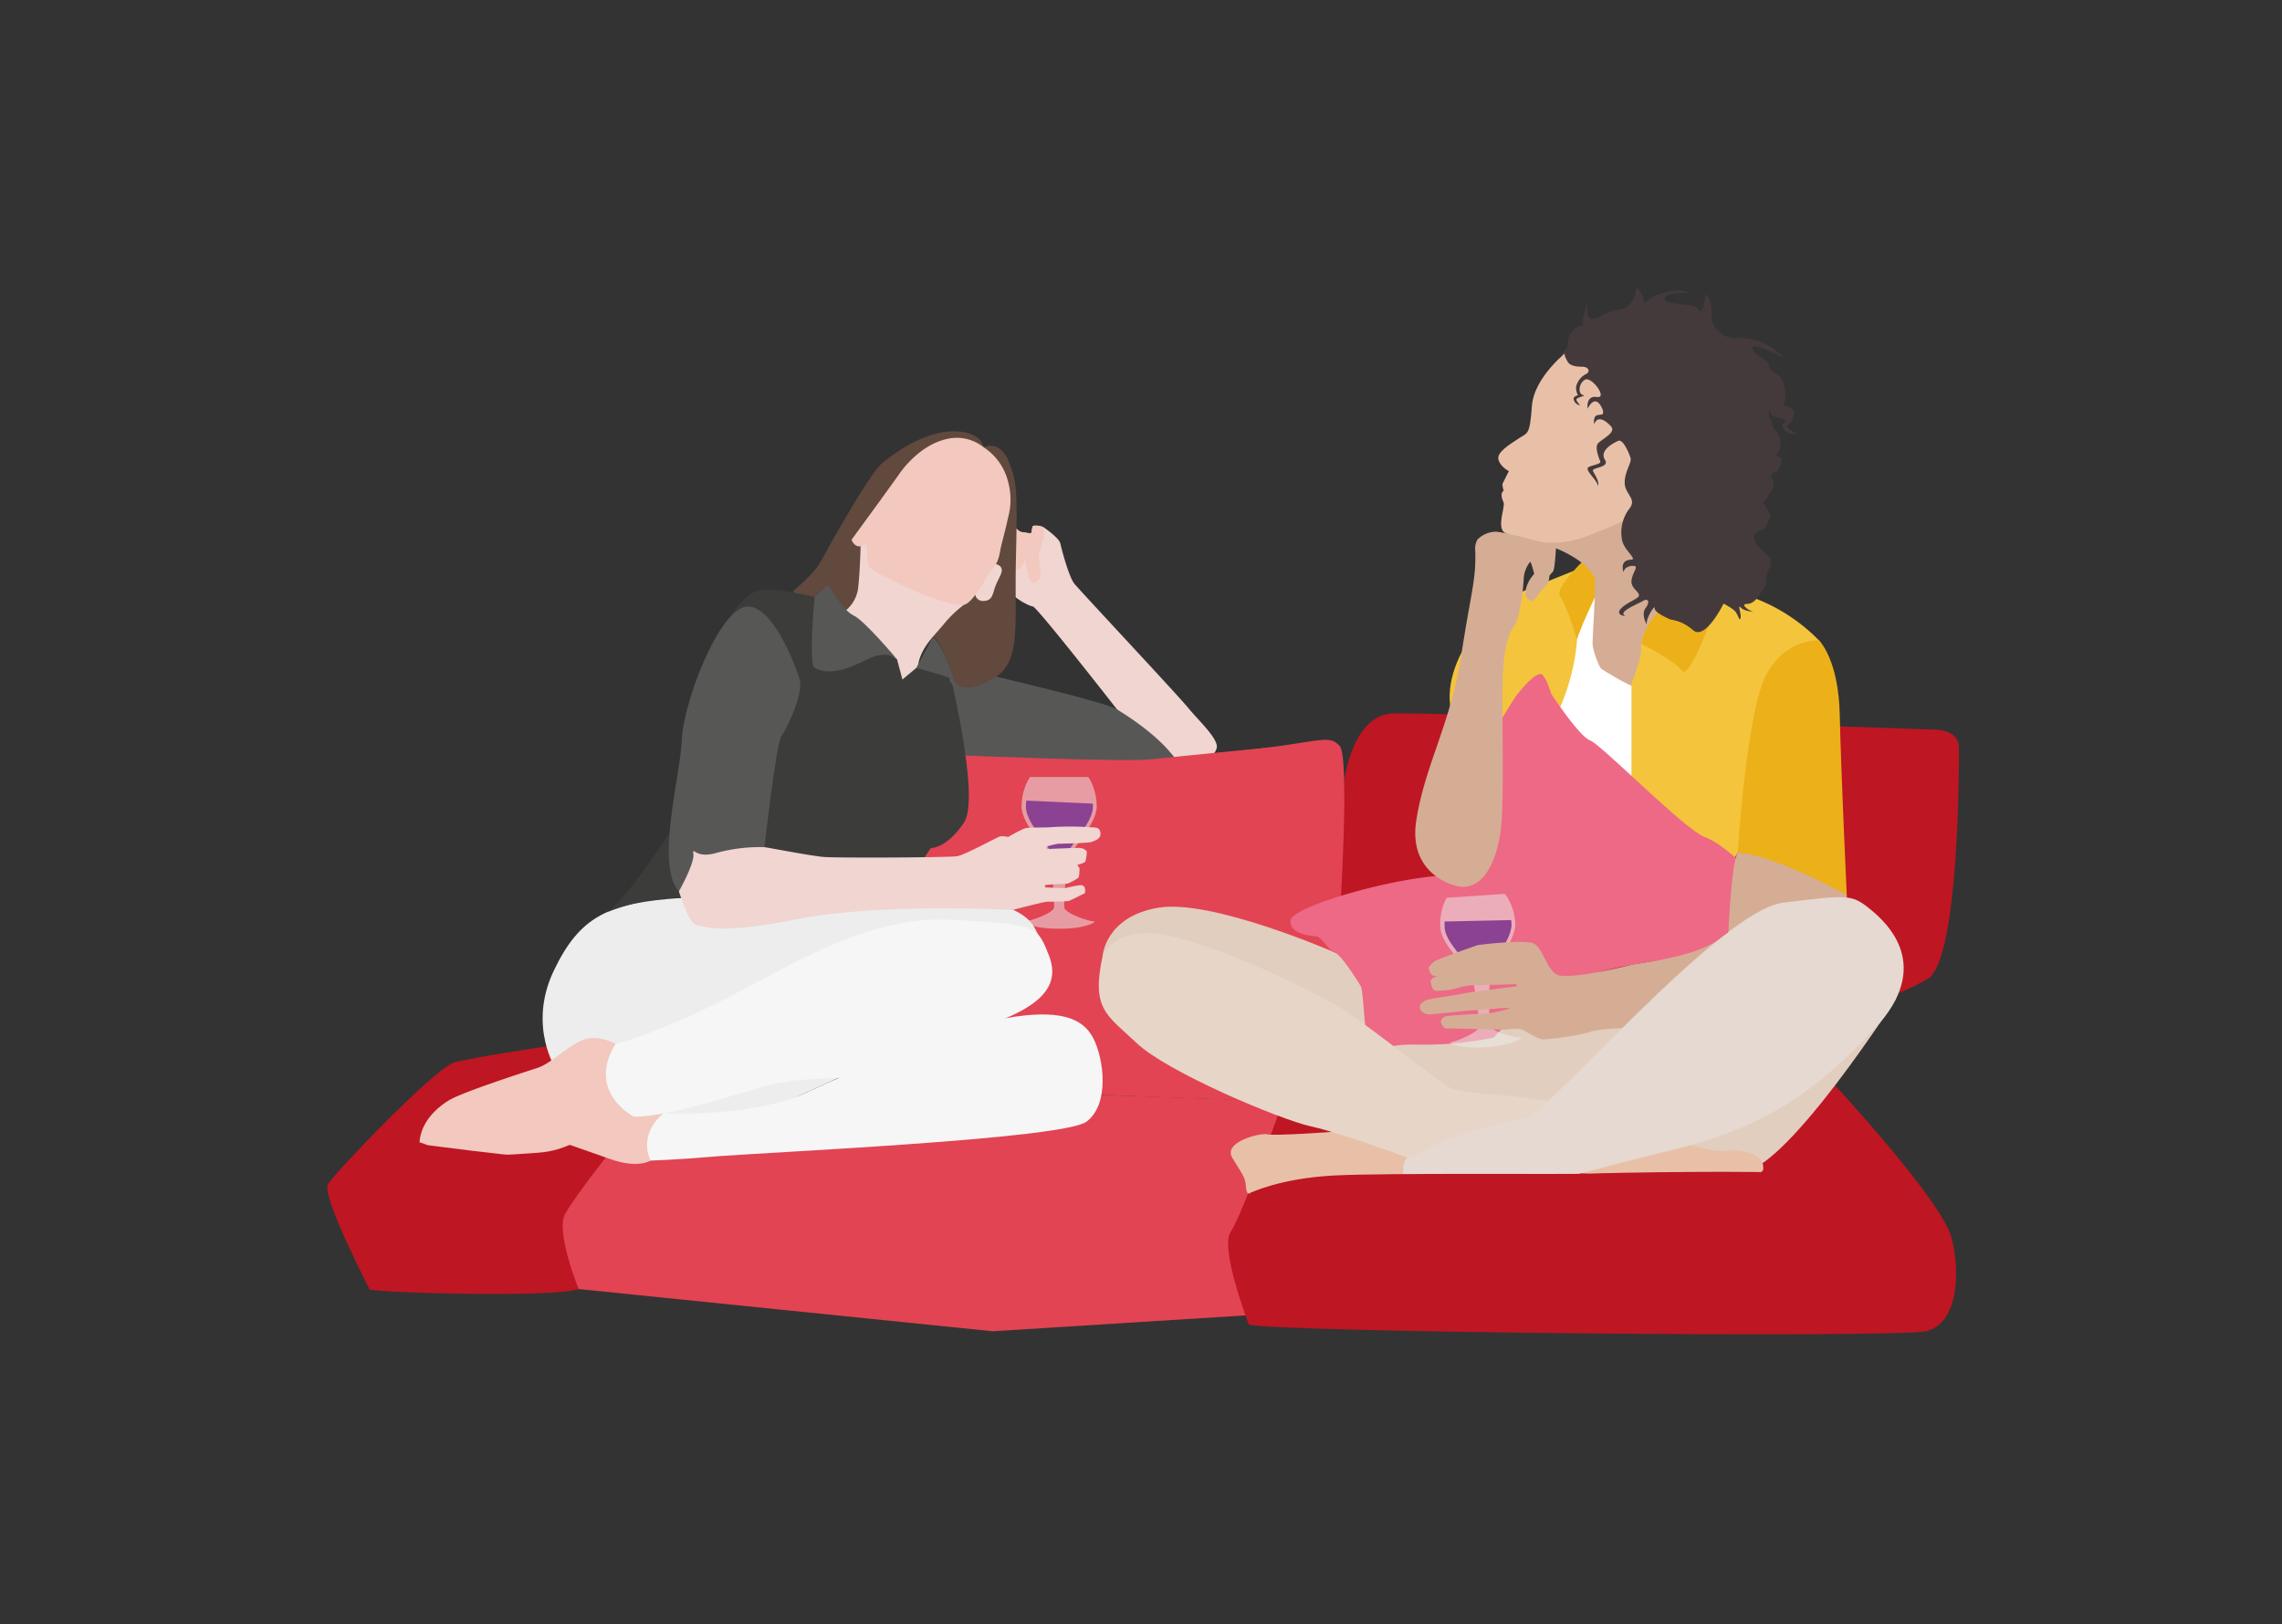<svg id="Livello_11" data-name="Livello 11" xmlns="http://www.w3.org/2000/svg" width="340.586mm" height="242.376mm" viewBox="0 0 965.441 687.051">
  <rect x="0" y="0" width="965.441" height="687.051" fill="#333333" stroke="none"/>
  <title>ragazza</title>
  <path d="M626.661,248.131s3.455-27.793,20.636-28.217,230.221,6.904,230.221,6.904,9.163.241,9.163,7.624.157,89.54-13.172,97.766-57.345,22.835-57.345,22.835L624.658,307.116Z" transform="translate(-57.91 81.867)" style="fill: #be1622"/>
  <polygon points="648.727 297.781 671.119 250.082 700.653 240.838 735.19 286.575 715.392 350.377 658.303 346.975 648.727 297.781" style="fill: #fff"/>
  <path d="M717.576,218.168s7.728-15.843,7.728-34.693V158.971L694.391,171.412s-29.217,24.505-22.054,49.764,32.422,26.955,32.422,26.955Z" transform="translate(-57.91 81.867)" style="fill: #f4c43c"/>
  <path d="M725.112,188.709s-4.228-14.355-7.241-18.453,17.841-22.535,17.841-22.535l1.958,12.771S726.578,182.691,725.112,188.709Z" transform="translate(-57.91 81.867)" style="fill: #ecb019"/>
  <path d="M699.584,145.265s25.433,4.108,32.921,16.984c.855,1.47-.992,26.469-.825,28.643s2.509,9.283,3.763,10.203,12.348,7.694,14.537,7.694,17.577-30.777,17.577-30.777l8.196-53.692L744.894,119.304Z" transform="translate(-57.91 81.867)" style="fill: #d5ad95"/>
  <path d="M721.161,64.94s-2.918,2.541-2.941,4.807,6.524-2.793,6.524-2.793Z" transform="translate(-57.91 81.867)" style="fill: #453a3b"/>
  <path d="M214.327,463.677s-20.592-39.714-17.651-44.617,45.107-49.03,53.442-51.481,58.345-9.721,58.345-9.721l36.672,76.891s-32.977,25.028-42.424,28.694S220.701,465.148,214.327,463.677Z" transform="translate(-57.91 81.867)" style="fill: #be1622"/>
  <path d="M302.711,463.443s-9.796-24.203-5.763-31.694,21.898-29.965,21.898-29.965,193.916-20.909,205.556-20.455,76.33,2.734,76.33,2.734,35.412-1.757,37.934,8.824-14.009,79.2-14.009,79.2l-146.773,9.22Z" transform="translate(-57.91 81.867)" style="fill: #e24453"/>
  <path d="M586.227,478.426s-12.404-32.27-7.643-39.185,22.148-55.177,22.148-55.177l233.515-6.772s45.292,48.737,49.326,64.563,2.305,36.572-10.949,39.453S595.513,481.767,586.227,478.426Z" transform="translate(-57.91 81.867)" style="fill: #be1622"/>
  <path d="M465.725,237.71s63.923,3.6,75.147,5.202,21.325-4.761,48.637-7.94,30.641-6.172,35.149-1.308,0,73.452,0,73.452-15.32,76.948-23.925,76.948S498.97,380.322,498.97,380.322l-109.994-40.78,33.672-85.807Z" transform="translate(-57.91 81.867)" style="fill: #e24453"/>
  <path d="M748.131,244.402v-37.049s3.833-10.007,4.046-13.414-.639-8.73,9.582-19.802,39.178-2.677,39.178-2.677a75.619,75.619,0,0,1,26.538,17.604c12.53,12.821-38.172,96.159-38.172,96.159L748.131,260.455Z" transform="translate(-57.91 81.867)" style="fill: #f4c43c"/>
  <path d="M622.439,320.992s-51.737-22.59-74.314-18.889-23.723,20.356-23.723,20.356l23.353,26.376,166.589,47.159,51.073-48.77Z" transform="translate(-57.91 81.867)" style="fill: #e2cebf"/>
  <path d="M860.181,340.433s-45.203,70.588-64.448,73.445-58.108-17.766-58.108-17.766L787.248,364.64Z" transform="translate(-57.91 81.867)" style="fill: #e2cebf"/>
  <path d="M765.754,400.554s17.08,5.182,21.494,4.441,17.368,0,16.628,7.772-76.947,1.734-76.947,1.734l2.184-21.35Z" transform="translate(-57.91 81.867)" style="fill: #e8c0a8"/>
  <path d="M684.034,237.858s13.195-22.633,15.549-25.673,8.772-10.513,10.799-8.634,3.716,7.959,3.716,7.959,11.823,18.096,16.552,19.857,40.198,37.906,48.643,40.946,18.917,15.201,21.619,15.201,14.952-.67,15.245,1.86-9.84,7.26-12.881,8.949-17.662,22.633-35.479,24.997-39.85,5.743-53.7,13.85A113.274,113.274,0,0,0,689.777,357.101a148.845,148.845,0,0,1-33.115,2.928c-19.259-.325-16.494,7.319-18.934,3.578s-2.928-26.187-4.066-28.139-8.133-13.337-11.223-14.476-5.042-6.669-8.133-6.831-10.898-1.301-10.41-6.669,37.604-16.573,61.417-18.777S684.034,237.858,684.034,237.858Z" transform="translate(-57.91 81.867)" style="fill: #ed6986"/>
  <path d="M293.342,370.838s-12.348-18.421-1.215-41.903,23.452-28.888,53.933-30.942,138.174-11.297,149.713,12.96l5.079,9.331c-19.813,28.03-140.506,76.668-140.506,76.668L312.775,392.903Z" transform="translate(-57.91 81.867)" style="fill: #ededed"/>
  <path d="M314.939,303.938a85.016,85.016,0,0,1,38.332-5.688c22.01,1.731-1.731-44.515-1.731-44.515S328.541,293.056,314.939,303.938Z" transform="translate(-57.91 81.867)" style="fill: #3c3c3b"/>
  <path d="M530.489,218.239s-33.901-43.421-35.628-43.565-8.21-3.742-9.43-6.188,0-29.069,0-29.069,3.529,3.598,4.393,3.742,3.885.72,4.317.432.288-2.878,1.007-3.022a7.511,7.511,0,0,1,4.173.576c1.151.72,6.764,4.749,7.195,6.908s3.598,14.103,5.9,16.981,43.627,46.983,48.271,52.657c4.154,5.075,11.342,11.656,12.026,15.843.255,1.562-1.358,7.791-15.997,7.791C540.045,241.323,530.489,218.239,530.489,218.239Z" transform="translate(-57.91 81.867)" style="fill: #f0d5d1"/>
  <path d="M498.215,161.079c-.284-1.308-1.554-14.112-2.185-20.583a5.475,5.475,0,0,0-.881.072c-.72.144-.576,2.734-1.007,3.022s-3.454-.288-4.317-.432c0,0,2.209,18.749,4.54,21.571C495.111,165.634,498.597,162.837,498.215,161.079Z" transform="translate(-57.91 81.867)" style="fill: #f2c8bf"/>
  <path d="M499.322,141.144a7.51,7.51,0,0,0-4.173-.576c-.229.046-.37.34-.471.728l-1.122,11.898s4.075,1.177,5.039-4.603c.216-1.297-.093-.809.622-1.866S499.322,141.144,499.322,141.144Z" transform="translate(-57.91 81.867)" style="fill: #f2c8bf"/>
  <path d="M489.824,143.158c-.547-.091-2.163-1.568-3.275-2.638l1.084,18.743s4.019-.475,3.655-5.97a61.9,61.9,0,0,1,.501-9.808C490.987,143.366,490.201,143.221,489.824,143.158Z" transform="translate(-57.91 81.867)" style="fill: #f2c8bf"/>
  <path d="M453.849,198.451s70.169,15.806,76.64,19.787c17.571,10.811,23.793,19.307,26.229,23.084,0,0-21.94.33-39.921-.66s-59.716-3.464-59.716-3.464Z" transform="translate(-57.91 81.867)" style="fill: #575756"/>
  <path d="M474.067,107.354s6.556-3.431,10.417,5.577,3.861,13.829,3.217,42.411,2.46,42.952-9.816,50.03-16.351,2.359-17.209-1.287-5.599-16.467-8.161-16.491-16.504-13.543-16.504-13.543Z" transform="translate(-57.91 81.867)" style="fill: #61493d"/>
  <path d="M393.576,168.055s8.847-7.238,11.36-12.064,13.128-9.806,13.128-9.806l15.524,7.896-7.439,28.451-28.351,2.312Z" transform="translate(-57.91 81.867)" style="fill: #61493d"/>
  <path d="M414.211,177.448a14.548,14.548,0,0,0,6.745-10.557c.88-7.331,1.173-21.896,1.173-21.896l29.032-7.012,14.563,35.994a49.129,49.129,0,0,0-8.503,8.164c-3.715,4.692-10.851,10.655-11.046,19.355s-4.888,13.294-4.888,13.294Z" transform="translate(-57.91 81.867)" style="fill: #f0d5d1"/>
  <path d="M366.004,180.093s6.93-11.911,14.451-12.489,22.067,3.105,22.067,3.105l34.887,26.321,2.287,8.563,5.884-4.924,12.799-3.432s14.71,57.914,7.346,68.906-14.073,10.799-14.073,10.799l-6.071,9.063-68.789,3.085-15.234-34.903Z" transform="translate(-57.91 81.867)" style="fill: #3c3c3b"/>
  <path d="M470.485,169.824a3.342,3.342,0,0,0,3.298,2.55c2.702-.051,3.722-1.071,4.589-4.232s2.327-5.415,2.966-7.085c.663-1.733.83-3.55-2.424-4.411-1.584-.419-3.563-1.434-5.185-.943-2.749.832-4.687,4.485-4.687,4.485Z" transform="translate(-57.91 81.867)" style="fill: #f0d5d1"/>
  <path d="M424.606,148.187s-4.539,3.471-6.541-2.002,12.176-16.414,12.176-16.414,11.334-21.787,14.609-23.046,10.327-5.163,18.891-4.786,10.327,5.415,10.327,5.415a24.295,24.295,0,0,1,10.075,13.601c2.771,9.445.252,15.616,0,17.253s-2.519,10.075-2.897,11.964-.802,5.793-3.36,8.564-8.102,14.502-12.161,15.24-17.065-4.151-19.555-5.35-19.772-8.742-20.478-10.7C424.653,155.042,424.606,148.187,424.606,148.187Z" transform="translate(-57.91 81.867)" style="fill: #f2c8bf"/>
  <path d="M405.326,155.342s20.059-36.767,25.938-41.416,12.442-9.261,21.465-12.013,19.94-1.282,21.338,5.441a18.157,18.157,0,0,0-16.005-3.408c-9.844,2.324-17.075,10.879-19.734,14.728S417.871,146.877,417.871,146.877l-6.907,8.466Z" transform="translate(-57.91 81.867)" style="fill: #61493d"/>
  <path d="M402.522,170.709l5.763-5.195s6.23,10.957,10.746,12.982,18.378,18.534,18.378,18.534-3.738-4.361-12.46,0-16.568,6.957-22.427,3.582C399.892,199.097,402.522,170.709,402.522,170.709Z" transform="translate(-57.91 81.867)" style="fill: #575756"/>
  <path d="M445.58,200.669s14.001,3.836,14.001,4.274v.984a13.288,13.288,0,0,0,2.435,3.11c.956.609-5-18.66-9.501-21.442Z" transform="translate(-57.91 81.867)" style="fill: #575756"/>
  <path d="M333.196,409.102s-5.283,3.47-16.786-.526-27.488-9.687-27.488-9.687l-3.633-12.715,43.714-10.898,9.399,13.919" transform="translate(-57.91 81.867)" style="fill: #f2c8bf"/>
  <path d="M318.324,359.73s-7.869-4.545-14.67-1.287-12.808,9.624-18.365,11.444-31.567,10.181-37.414,13.697c-5.757,3.462-12.53,10.018-12.519,18.975.002,1.718,10.491,1.417,10.491,1.417a104.72,104.72,0,0,0,31.009,2.403c17.348-1.229,15.576.202,47.589-16.806S318.324,359.73,318.324,359.73Z" transform="translate(-57.91 81.867)" style="fill: #f2c8bf"/>
  <path d="M333.196,409.102s-5.881-10.056,5.206-19.907c0,0,37.807,1.689,60.286-8.709s62.479-27.749,84.776-31.652,32.438-.246,36.927,8.399,7.149,27.93-2.826,35.411-138.126,13.017-159.366,14.885C344.732,408.711,333.196,409.102,333.196,409.102Z" transform="translate(-57.91 81.867)" style="fill: #f6f6f6"/>
  <path d="M326.064,390.554s-20.276-10.395-7.739-30.825c0,0,11.145-2.185,39.08-15.374,27.983-13.212,64.539-39.002,102.148-37.145s37.145,2.786,42.02,14.858-2.322,20.098-18.108,26.764-51.306,24.078-65.7,25.006-23.448.464-35.055,3.482S341.466,390.605,326.064,390.554Z" transform="translate(-57.91 81.867)" style="fill: #f6f6f6"/>
  <path d="M721.598,66.255S706.96,77.272,706.016,89.864s-1.731,11.175-5.509,13.694-9.444,5.824-8.657,8.972,4.407,4.879,4.407,4.879-2.483,4.893-2.676,5.352c-.234.555.472,2.991.472,2.991-1.984,1.242.011,4.951.011,4.951.37,1.107-.741,4.995-.918,6.77s-.769,5.561,2.307,6.448,17.14,6.869,31.764,1.756,35.076-15.442,35.076-15.442l3.988-59.824Z" transform="translate(-57.91 81.867)" style="fill: #e8c0a8"/>
  <path d="M674.222,292.949s-20.662-4.202-17.16-27.491,14.708-41.324,19.086-70.215c4.065-26.83,6.318-31.43,5.889-44.376a7.273,7.273,0,0,1,.994-4.546,11.297,11.297,0,0,1,7.65-3.258c3.349.027,25.671,5.629,25.53,7.017s-.491,9.092-1.366,9.968a13.93,13.93,0,0,0-1.412,1.639s-.165,2.972-1.238,3.88-5.531,6.935-6.026,6.935-3.715-1.403-2.642-5.366a14.083,14.083,0,0,1,3.467-6.192s-1.321-5.366-1.734-5.118a12.292,12.292,0,0,0-2.724,7.265c-.165,3.88-1.569,16.016-3.715,19.235s-4.293,7.595-5.036,19.565.712,54.837-.944,67.418S685.567,295.565,674.222,292.949Z" transform="translate(-57.91 81.867)" style="fill: #d5ad95"/>
  <path d="M761.758,174.137c-7.356,7.969-8.976,12.96-9.386,16.401l.005.007s13.467,6.603,17.014,11.214,13.833-25.893,13.833-25.893l-5.553-7.405C771.426,168.724,765.401,170.19,761.758,174.137Z" transform="translate(-57.91 81.867)" style="fill: #ecb019"/>
  <path d="M621.32,396.974s-24.446,1.77-27.219,1.014-18.906,3.174-14.872,9.905,5.546,7.992,5.798,12.277,2.017,2.521,2.017,2.521l64.617-6.982,19.071-17.721Z" transform="translate(-57.91 81.867)" style="fill: #e8c0a8"/>
  <path d="M524.402,322.459s5.217-13.083,27.424-8.577,62.55,23.706,75.134,31.871,40.376,30.796,44.246,32.435,13.122,2.749,20.525,3.12,28.129,3.701,28.129,3.701l-17.395,22.577-48.943.307s-27.671-10.3-40.995-13.261-60.699-22.943-73.653-35.159S519.555,345.036,524.402,322.459Z" transform="translate(-57.91 81.867)" style="fill: #e7d6c7"/>
  <path d="M465.725,237.71s67.708,2.903,79.411,1.626,48.736-4.894,48.736-4.894l3.185,16.385-59.157,10.64Z" transform="translate(-57.91 81.867)" style="fill: #e24453"/>
  <path d="M520.572,307.891c-2.072,0-12.373-3.444-12.437-5.995-.094-3.767.765-14.03,1.321-18.968.548-4.868,12.434-15.637,12.434-23.55s-3.58-12.528-3.58-12.528H493.696s-3.58,4.616-3.58,12.528,11.886,18.682,12.434,23.55c.556,4.938,1.415,15.201,1.321,18.968-.064,2.551-10.364,5.995-12.437,5.995-1.984,0,3.64,3.309,14.569,3.101C516.932,311.201,522.556,307.891,520.572,307.891Z" transform="translate(-57.91 81.867)" style="fill: #ededed;opacity: 0.52"/>
  <path d="M492.113,256.809a22.693,22.693,0,0,0-.157,2.681c0,7.052,10.594,16.651,11.082,20.989,0,0-.113,1.531,2.965,1.531s3.19-1.531,3.19-1.531c.488-4.338,11.082-13.937,11.082-20.989q0-.718-.042-1.395Z" transform="translate(-57.91 81.867)" style="fill: #8b4292"/>
  <path d="M345.135,295.203s4.259,13.998,7.603,14.302,7.931,4.34,42.607-2.565,90.97-3.862,90.97-3.862,13.21-3.493,14.711-3.493,8.294-.097,9.077-.332,6.806-3.286,6.806-3.286.782-3.599-1.956-3.364-6.102,1.252-6.884,1.252-7.823-.313-7.823-.313-.548-.648-.078-.95,8.918-.537,9.466-.693,4.537-2.098,4.694-2.809a20.922,20.922,0,0,0,.313-3.527,11.644,11.644,0,0,0-.939-1.565s3.019-.75,3.311-1.334.929-4.034.557-4.458-1.062-1.433-3.821-1.38-13.057.478-13.057.478l-.159-.955a29.333,29.333,0,0,1,5.042-1.274c1.221,0,13.11-.318,14.065-.743s4.246-1.168,3.821-3.821-1.592-2.229-5.467-2.495a127.064,127.064,0,0,0-14.914,0c-3.503.318-9.182.053-11.04.425s-7.643,3.768-7.643,3.768a8.609,8.609,0,0,0-3.503-.212c-1.274.372-14.702,7.749-17.993,8.333s-51.006.796-56.526.318-21.852-3.659-25.048-4.139-18.025-5.583-18.025-5.583l-15.406,3.755Z" transform="translate(-57.91 81.867)" style="fill: #f0d5d1"/>
  <path d="M345.135,295.203s6.431-11.366,6.132-15.553.299,2.094,9.87-.748a70.982,70.982,0,0,1,20.19-2.393s4.935-43.819,7.179-46.96,9.272-17.797,7.777-23.629-12.862-35.444-24.377-30.658-24.975,41.022-25.574,56.105S335.115,284.136,345.135,295.203Z" transform="translate(-57.91 81.867)" style="fill: #575756"/>
  <path d="M238.707,402.559s35.793,4.72,50.567,5.787,9.972,14.705,9.972,14.705l-35.56,6.009-40.667-15.84v-13.251S231.396,399.362,238.707,402.559Z" transform="translate(-57.91 81.867)" style="fill: #be1622"/>
  <path d="M806.722,154.069a12.333,12.333,0,0,0,.408,2.039c.306,1.019-1.937,4.994-1.937,4.994s.612,5.096-1.835,6.727c0,0-2.517,5.766-6.159,5.766s1.145,3.33,2.81,3.33-3.746.208-5.62-1.769,1.145,4.475-.624,4.995a15.237,15.237,0,0,0-1.457-3.018c-.937-1.457-5.203-3.642-5.203-3.642s-7.701,15.714-12.905,11.239-8.742-4.059-10.199-4.787-6.244-2.81-6.036-4.579-3.955,4.579-3.33,6.973c0,0-2.602-4.163-.52-6.973s.977-4.325-1.209-2.97c-2.154,1.335-11.076,4.651-7.301,6.42,0,0-4.499-.432-1.897-3.241s7.805-4.163,7.597-5.724-3.33-3.07-3.174-5.802,1.85-4.813,1.85-5.958-5.045-.698-5.149,2.166c0,0-2.177-5.202,3.299-5.388,2.52-.086-3.382-4.271-4.007-8.434a16.512,16.512,0,0,1,3.122-13.113c3.33-4.267-1.873-6.036-1.977-10.823s3.018-8.638,2.498-10.511-3.184-8.308-5.241-7.357c-4.101,1.896-7.664,4.755-5.582,8.085s-5.828,3.122-5.099,4.683,3.138,4.849,1.889,6.618c0,0,.712-.478-1.161-2.975s-3.746-4.371-2.706-5.203,5.412-1.353,5.099-2.394-2.803-6.32-.718-8.042c2.978-2.46,7.352-4.572,5.166-6.965s-5.598-4.794-7.055-.839a4.991,4.991,0,0,1,.317-3.094c.728-1.353,3.434-.52,3.434-1.561V91.901s-2.633-8.273-6.535-.902c0,0-.854-5.654,3.933-4.925s-2.29-8.95-5.099-7.285-2.81,6.036-.833,6.452-3.33.937-2.706,2.185a9.458,9.458,0,0,0,1.561,2.185,3.291,3.291,0,0,1-2.787-2.706c0-1.249,1.851-1.561,1.851-1.561s-1.561-2.706-.312-4.995a8.135,8.135,0,0,1,3.845-4.059c1.775-.937,1.046-3.018-1.764-3.018s-5.261-.461-6.211-2.263c-1.03-1.955-2.196-3.72.107-6.07,0,0-.436-3.757,1.611-6.263a10.172,10.172,0,0,1,5.165-3.181s-1.187-.533.652-6.364c1.306-4.14.531-4.133.531-4.133s.392-1.142.341,4.642,5.302,2.378,5.302,2.378a25.949,25.949,0,0,1,8.869-3.053c4.242-.386,7.104-6.444,6.349-9.64,0,0,4.409,4.641,3.252,7.533,0,0,2.593-3.228,8.908-4.986,7.806-2.173,10.139.241,10.139.241s-11.216-.51-10.059,2.575,12.356,1.112,14.193,4.275c1.971,3.392,3.272-6.747,3.272-6.747,1.953,3.813,2.507,4.435,2.314,9.833s6.494,9.926,10.926,9.161c5.324-.918,14.718,2.6,19.731,8.384,0,0-15.666-8.361-13.111-3.343,1.407,2.764,5.977,3.343,6.748,6.62s4.554,3.09,5.612,6.052A19.419,19.419,0,0,1,813.303,85.358c.335,3.278-2.476,4.344,1.058,4.951,3.723.639,3.258,4.527-.127,7.743-1.383,1.314,4.354,3.638,4.354,3.638s-5.215.901-6.558-3.128c-.667-2,3.571-1.778.101-3.128s-5.439-.545-5.501-4.598c0,0-1.14,2.677.205,4.61s.724,3.456,1.919,4.436c2.703,2.218,3.235,6.862.97,10.458,0,0-.804.917.624,1.048s1.627,2.126.485,4.505-4.003,2.362-3.812,3.409,1.941,2.968.901,5.463c-.803,1.927-4.228,6.03-4.228,6.03s4.123,4.535,2.981,6.724-2.426,4.575-2.426,4.575-4.228,1.016-4.228,2.634a13.676,13.676,0,0,0,.762,3.743Z" transform="translate(-57.91 81.867)" style="fill: #453a3b"/>
  <path d="M700.907,357.023c-2.068.139-12.576-2.607-12.811-5.147-.347-3.752-.177-14.05.046-19.014.22-4.893,11.358-16.436,10.827-24.331s-4.412-12.26-4.412-12.26l-10.811.727-2.939.198-10.811.727s-3.262,4.845-2.731,12.74,13.113,17.843,13.986,22.663c.886,4.889,2.431,15.072,2.59,18.837.107,2.549-9.939,6.676-12.007,6.815-1.98.133,3.854,3.058,14.744,2.117C697.498,360.569,702.887,356.889,700.907,357.023Z" transform="translate(-57.91 81.867)" style="fill: #ededed;opacity: 0.52"/>
  <path d="M669.087,307.963a22.693,22.693,0,0,0,.023,2.686c.473,7.037,11.687,15.903,12.465,20.199,0,0-.01,1.535,3.061,1.329s3.08-1.742,3.08-1.742c.196-4.361,10.123-14.649,9.65-21.685q-.048-.716-.136-1.389Z" transform="translate(-57.91 81.867)" style="fill: #8b4292"/>
  <path d="M747.368,326.467s-26.842,6.733-31.156,3.771-5.795-11.636-9.814-13.116-22.627.557-23.682.934-17.328,6.102-18.081,6.856-2.637,2.336-2.336,2.863.603,3.57,3.24,3.216-2.712.4-2.336,2.509.979,3.767,2.185,3.767a32.71,32.71,0,0,0,9.643-1.281,23.672,23.672,0,0,1,7.986-1.055l16.316-.459s.679.74-.123.926-20.731,2.53-22.459,3.085-14.561,2.036-15.919,2.962-2.715,1.666-2.098,3.455,2.406,2.406,4.196,2.345,15.672-1.666,17.214-1.666,10.551-.74,12.278-.926a37.664,37.664,0,0,1,4.751,0s-6.664,1.851-8.638,2.036-17.585.926-19.065,1.419-2.345,1.851-1.789,2.962.802,2.345,3.147,2.16,22.521.74,25.421.37a15.483,15.483,0,0,1,5.615.088c.679.22,7.034,4.231,8.885,4.169s13.969-1.266,20.186-3.293,25.815-1.487,25.815-1.487,31.106-33.924,30.488-39.196c0,0-4.665,4.995-18.841,8.547C758.423,324.928,750.524,325.714,747.368,326.467Z" transform="translate(-57.91 81.867)" style="fill: #d5ad95"/>
  <path d="M788.798,319.778s1.295-36.7,4.302-40.96,26.168-18.383,26.168-18.383l19.949,36.34,1.518,35.42Z" transform="translate(-57.91 81.867)" style="fill: #d5ad95"/>
  <path d="M793.1,278.818s3.682-59.693,12.071-75.268,22.303-14.487,22.303-14.487,8.289,7.794,8.782,31.478,2.961,76.234,2.961,76.234S809.683,280.104,793.1,278.818Z" transform="translate(-57.91 81.867)" style="fill: #ecb019"/>
  <path d="M651.66,415.709s-.744-7.071,1.861-7.816,11.312-5.21,14.774-7.071,25.793-7.816,35.47-10.049,81.9-87.626,108.676-90.811,28.658-3.722,36.473,2.605,26.797,24.192,2.233,50.616-46.15,41.684-85.601,51.36-62.526,16.748-62.526,16.748Z" transform="translate(-57.91 81.867)" style="fill: #e5d9d1"/>
  <path d="M587.043,422.691s12.681-6.135,35.41-7.29,99.006-.385,107.289-.77,74.736-1.541,89.953,0,13.098,16.758,13.098,16.758l-243.298,7.086Z" transform="translate(-57.91 81.867)" style="fill: #be1622"/>
  <rect width="965.441" height="687.051" style="fill: none"/>
</svg>

